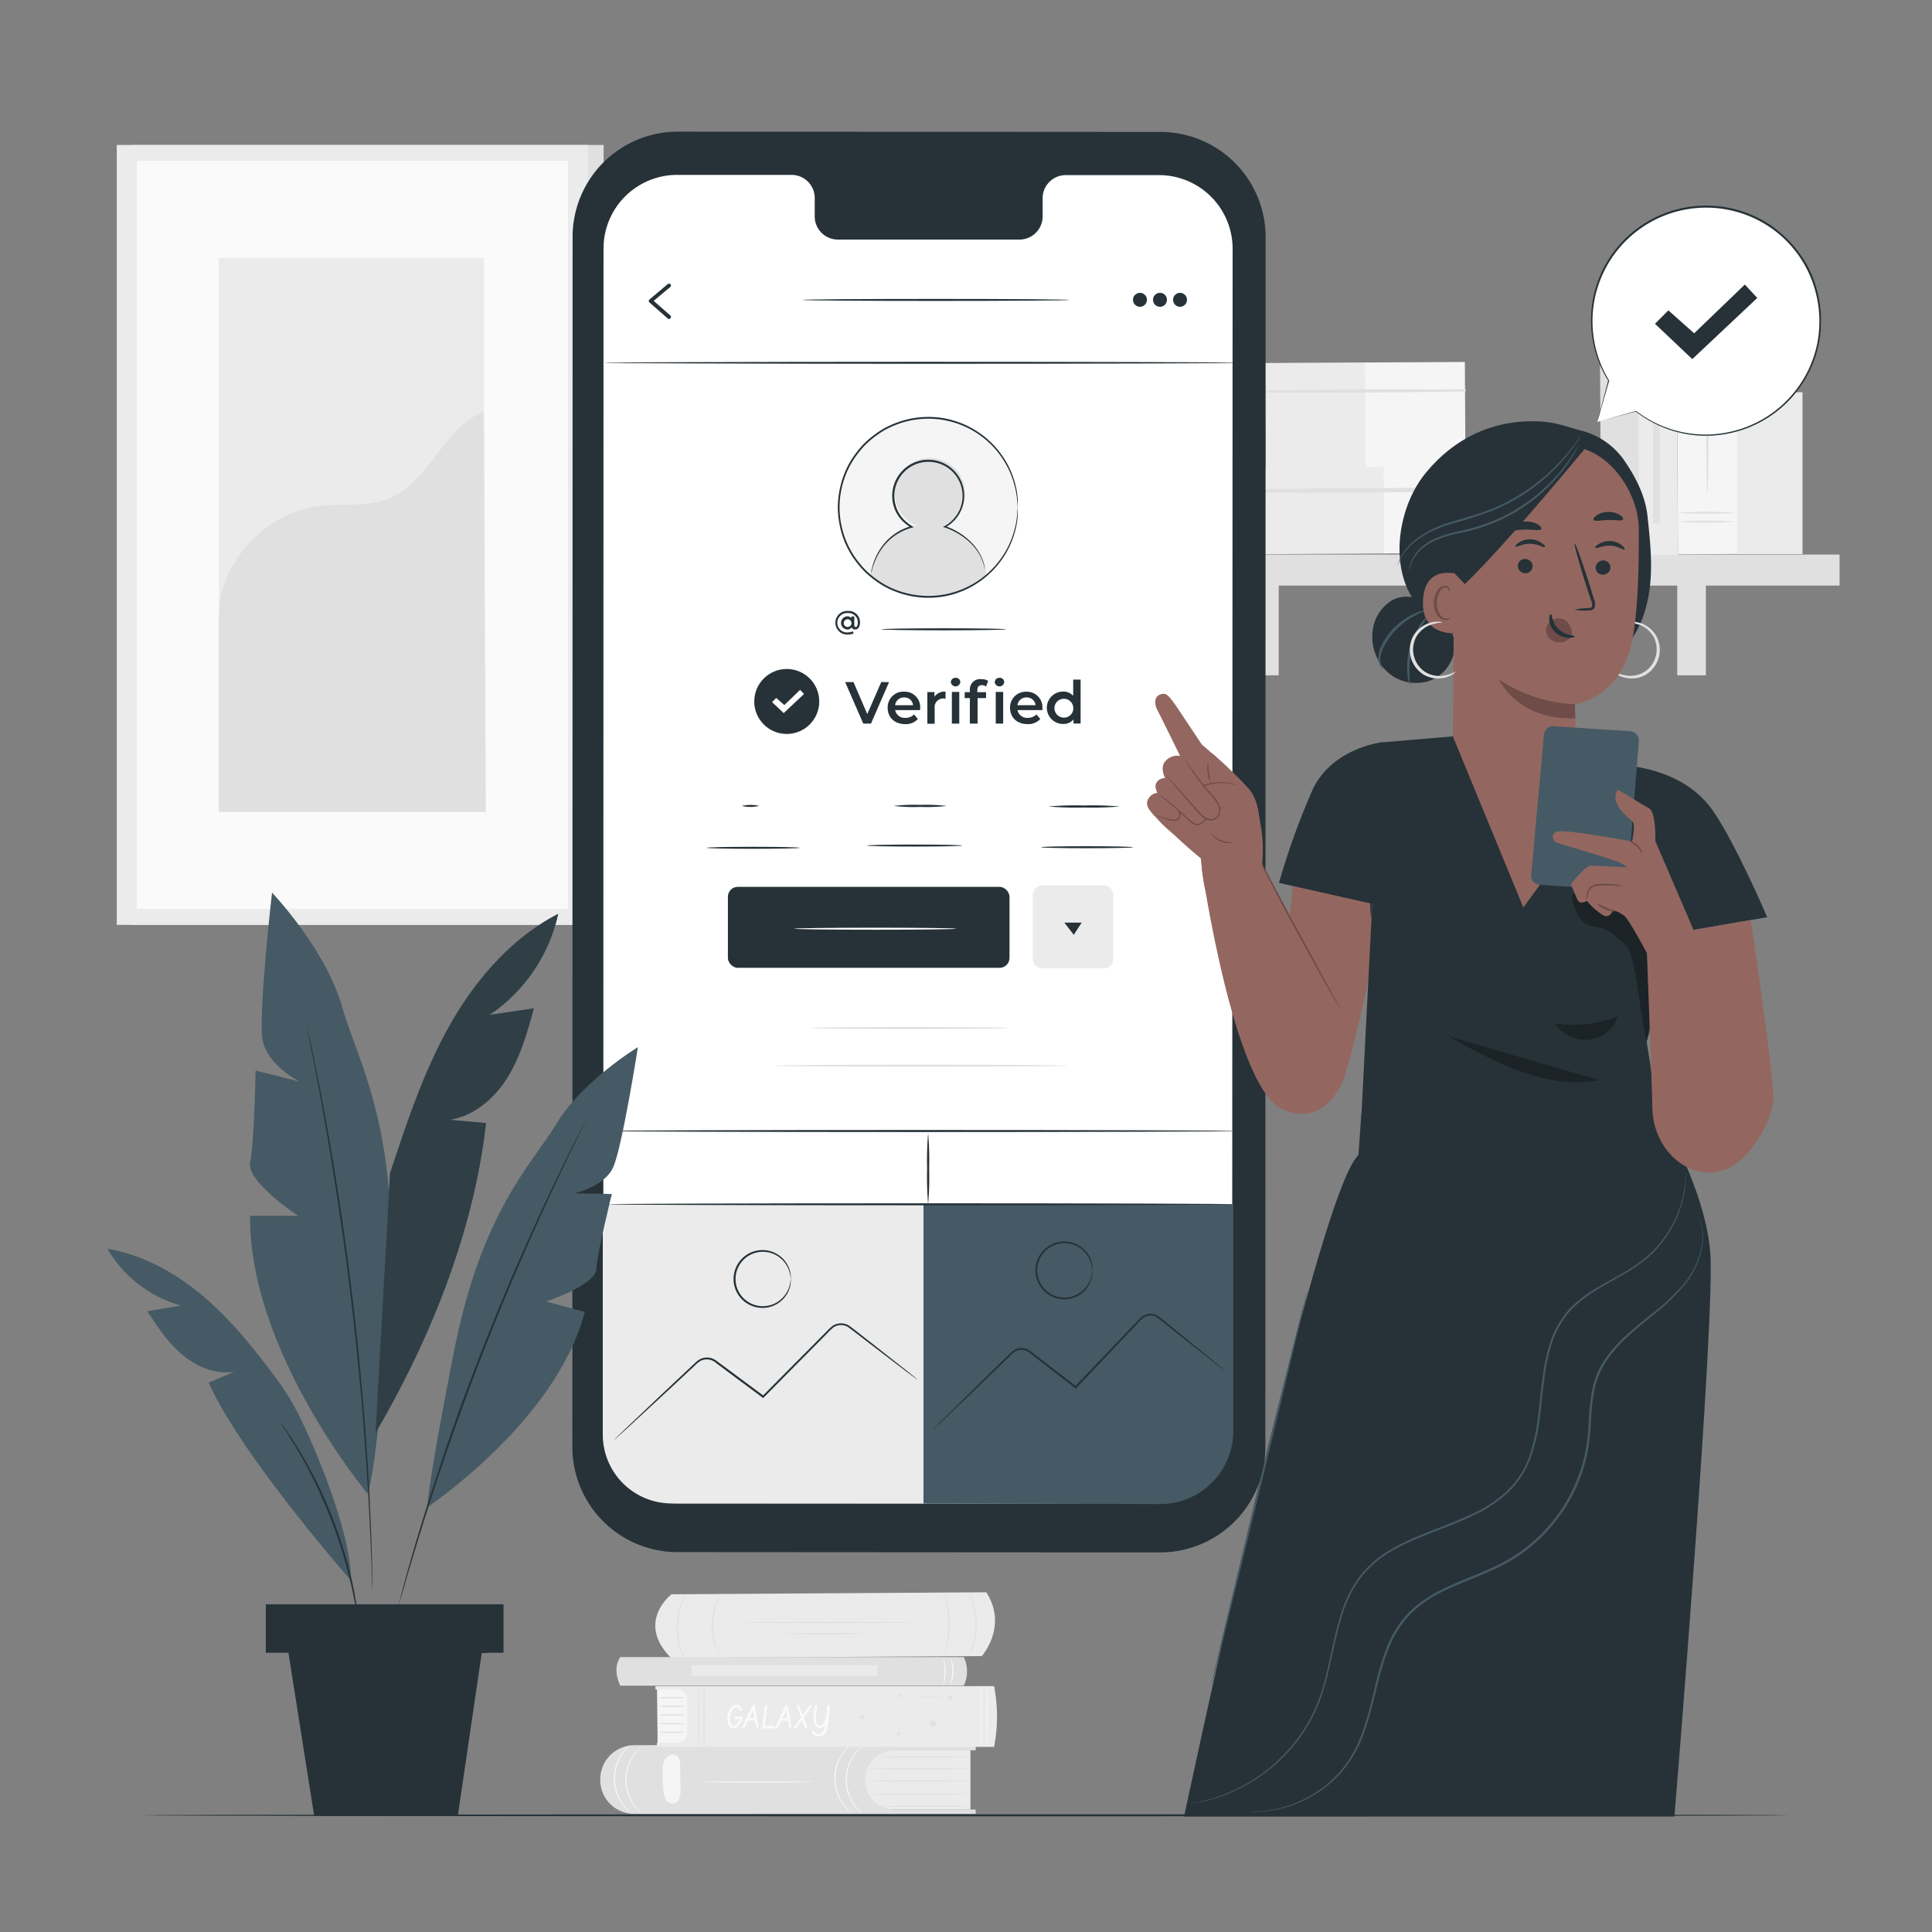 <svg xmlns="http://www.w3.org/2000/svg" viewBox="0 0 500 500"><rect x="0" y="0" width="500" height="500" fill="#808080" stroke="none"/><g id="freepik--background-complete--inject-2"><rect x="34.28" y="37.52" width="121.94" height="201.84" style="fill:#e0e0e0"></rect><rect x="30.22" y="37.52" width="121.94" height="201.84" style="fill:#ebebeb"></rect><rect x="35.42" y="41.61" width="111.55" height="193.65" style="fill:#fafafa"></rect><rect x="56.65" y="66.77" width="68.59" height="143.32" style="fill:#ebebeb"></rect><path d="M56.65,159.38c-.16-13.39,11.88-26.46,25.14-28.33,6.32-.89,13,.36,18.95-2.06,10.54-4.32,13.9-18.33,24.51-22.49l.48,103.6H56.65Z" style="fill:#e0e0e0"></path><rect x="414.22" y="93.73" width="10.01" height="49.8" transform="translate(-0.63 2.25) rotate(-0.31)" style="fill:#e0e0e0"></rect><rect x="327.46" y="93.9" width="25.92" height="27.49" transform="translate(-0.57 1.82) rotate(-0.31)" style="fill:#ebebeb"></rect><rect x="353.26" y="93.77" width="25.92" height="27.49" transform="translate(-0.57 1.96) rotate(-0.31)" style="fill:#f5f5f5"></rect><path d="M327.43,101.57c17.22.14,34.49,0,51.71-.24a.28.28,0,0,0,0-.55q-25.84-.15-51.71.31a.24.24,0,0,0,0,.48Z" style="fill:#e0e0e0"></path><rect x="311.29" y="120.99" width="47.09" height="22.4" transform="translate(-0.7 1.8) rotate(-0.31)" style="fill:#ebebeb"></rect><rect x="358.15" y="120.74" width="47.09" height="22.4" transform="translate(-0.7 2.05) rotate(-0.31)" style="fill:#f5f5f5"></rect><path d="M311.26,127.35c31.28.36,62.67,0,93.95-.46a.28.28,0,0,0,0-.55c-31.28-.17-62.67-.15-93.95.54a.24.24,0,0,0,0,.47Z" style="fill:#e0e0e0"></path><rect x="293.65" y="143.52" width="182.43" height="8.03" style="fill:#e0e0e0"></rect><rect x="323.52" y="147.38" width="7.41" height="27.39" style="fill:#e0e0e0"></rect><rect x="434.07" y="147.38" width="7.41" height="27.39" style="fill:#e0e0e0"></rect><rect x="424.04" y="75.16" width="10.01" height="68.49" transform="translate(-0.58 2.3) rotate(-0.31)" style="fill:#ebebeb"></rect><rect x="434.1" y="87.93" width="15.55" height="55.5" transform="translate(-0.61 2.37) rotate(-0.31)" style="fill:#f5f5f5"></rect><path d="M449.39,98.58a112.08,112.08,0,0,1-15.55,0,112.08,112.08,0,0,1,15.55,0Z" style="fill:#e0e0e0"></path><path d="M449.39,96.25a112.08,112.08,0,0,1-15.55,0,112.08,112.08,0,0,1,15.55,0Z" style="fill:#e0e0e0"></path><path d="M449.39,135a112.08,112.08,0,0,1-15.55,0,112.08,112.08,0,0,1,15.55,0Z" style="fill:#e0e0e0"></path><path d="M449.39,132.71a116.38,116.38,0,0,1-15.55,0,112.08,112.08,0,0,1,15.55,0Z" style="fill:#e0e0e0"></path><path d="M441.87,127.62c-.15,0-.27-5.6-.27-12.51s.12-12.5.27-12.5.27,5.59.27,12.5S442,127.62,441.87,127.62Z" style="fill:#e0e0e0"></path><rect x="449.56" y="101.51" width="16.93" height="41.89" style="fill:#ebebeb"></rect><path d="M431.59,86.83A2.88,2.88,0,1,1,428.71,84,2.87,2.87,0,0,1,431.59,86.83Z" style="fill:#e0e0e0"></path><rect x="427.82" y="94.74" width="1.78" height="40.74" style="fill:#e0e0e0"></rect><path d="M173.79,412.6s-9.17,7-.39,16.21a.81.81,0,0,0,.58.25l80.11-.47s6.84-7.67,1.16-16.51Z" style="fill:#ebebeb"></path><path d="M236.38,419.89c0,.09-10,.16-22.27.16s-22.28-.07-22.28-.16,10-.16,22.28-.16S236.38,419.8,236.38,419.89Z" style="fill:#e0e0e0"></path><path d="M223.92,422.79c0,.09-4.68.16-10.47.16s-10.47-.07-10.47-.16,4.69-.17,10.47-.17S223.92,422.7,223.92,422.79Z" style="fill:#e0e0e0"></path><path d="M244.57,428.33s.18-.92.43-2.4a34.09,34.09,0,0,0,.46-5.84,33.63,33.63,0,0,0-.57-5.84c-.28-1.48-.52-2.38-.47-2.4a3.17,3.17,0,0,1,.23.62,15.41,15.41,0,0,1,.46,1.73,28.66,28.66,0,0,1,.68,5.88,29,29,0,0,1-.57,5.89c-.15.74-.3,1.34-.42,1.74S244.6,428.34,244.57,428.33Z" style="fill:#e0e0e0"></path><path d="M250.55,412a2.42,2.42,0,0,1,.36.58,8,8,0,0,1,.36.72,9.85,9.85,0,0,1,.4,1,17.08,17.08,0,0,1,.77,2.65,20.51,20.51,0,0,1,.35,3.37,19.67,19.67,0,0,1-.3,3.38,16.93,16.93,0,0,1-.72,2.67c-.12.38-.27.7-.39,1a6.11,6.11,0,0,1-.35.72,2.73,2.73,0,0,1-.34.59c-.06,0,.39-.89.87-2.37a19.09,19.09,0,0,0,.9-6,19.89,19.89,0,0,0-.32-3.32,19.68,19.68,0,0,0-.68-2.64C251,412.86,250.5,412,250.55,412Z" style="fill:#e0e0e0"></path><path d="M186.43,428.44a2.72,2.72,0,0,1-.38-.54,6,6,0,0,1-.37-.66,10.13,10.13,0,0,1-.43-.92,14.08,14.08,0,0,1-.78-2.53,16.32,16.32,0,0,1-.31-3.23,16,16,0,0,1,.4-3.22,13.71,13.71,0,0,1,.85-2.5,8.59,8.59,0,0,1,.45-.91,4.61,4.61,0,0,1,.39-.66c.23-.35.37-.54.39-.52s-.46.8-1,2.18a15.26,15.26,0,0,0-.77,2.48,17.9,17.9,0,0,0-.37,3.16,18.3,18.3,0,0,0,.28,3.16,17.14,17.14,0,0,0,.7,2.5C186,427.62,186.48,428.41,186.43,428.44Z" style="fill:#e0e0e0"></path><path d="M177.78,430.39a2.45,2.45,0,0,1-.41-.6A5.62,5.62,0,0,1,177,429a10.07,10.07,0,0,1-.49-1,16.87,16.87,0,0,1-.91-2.83,17.44,17.44,0,0,1-.16-7.24,16.49,16.49,0,0,1,.79-2.87c.13-.4.3-.74.43-1.05a7.73,7.73,0,0,1,.39-.77,3.77,3.77,0,0,1,.38-.63c.06,0-.45.95-1,2.53a18.93,18.93,0,0,0-.71,2.84,21.1,21.1,0,0,0-.26,3.57,19.21,19.21,0,0,0,1.25,6.37C177.28,429.47,177.83,430.36,177.78,430.39Z" style="fill:#e0e0e0"></path><path d="M251.15,453v15.32H221.49V453Z" style="fill:#ebebeb"></path><path d="M155.35,460.79c0,.14,0,.27,0,.41a8.78,8.78,0,0,0,8.82,8.22h88.34v-1.11h-21a7.66,7.66,0,0,1-7.66-7.66h0a7.66,7.66,0,0,1,7.66-7.66h21v-1.63l-88.36.3A8.83,8.83,0,0,0,155.35,460.79Z" style="fill:#e0e0e0"></path><path d="M251.15,460.85c0,.09-6.1.17-13.62.17s-13.62-.08-13.62-.17,6.1-.16,13.62-.16S251.15,460.77,251.15,460.85Z" style="fill:#e0e0e0"></path><path d="M250.72,464.31c0,.09-5.77.16-12.89.16s-12.89-.07-12.89-.16,5.77-.16,12.89-.16S250.72,464.22,250.72,464.31Z" style="fill:#e0e0e0"></path><path d="M251.15,467.47c0,.09-5.19.16-11.59.16s-11.59-.07-11.59-.16,5.19-.16,11.59-.16S251.15,467.38,251.15,467.47Z" style="fill:#e0e0e0"></path><path d="M251.15,457.75c0,.09-6,.16-13.34.16s-13.34-.07-13.34-.16,6-.16,13.34-.16S251.15,457.66,251.15,457.75Z" style="fill:#e0e0e0"></path><path d="M250.72,454.65c0,.09-5.32.16-11.87.16s-11.88-.07-11.88-.16,5.32-.16,11.88-.16S250.72,454.56,250.72,454.65Z" style="fill:#e0e0e0"></path><path d="M166.06,451.91a17.93,17.93,0,0,0-1.88,2.23,11.35,11.35,0,0,0,.15,13.14,19.73,19.73,0,0,0,1.93,2.19,3.49,3.49,0,0,1-.63-.47,10.26,10.26,0,0,1-1.48-1.58A11.2,11.2,0,0,1,164,454a9.92,9.92,0,0,1,1.44-1.61A3,3,0,0,1,166.06,451.91Z" style="fill:#f5f5f5"></path><path d="M163.07,451.58a21.22,21.22,0,0,0-1.88,2.24,11.36,11.36,0,0,0,.16,13.13,18.55,18.55,0,0,0,1.93,2.19,3,3,0,0,1-.64-.47,10.28,10.28,0,0,1-1.48-1.58,11.18,11.18,0,0,1-.16-13.4,10.07,10.07,0,0,1,1.44-1.62A3.36,3.36,0,0,1,163.07,451.58Z" style="fill:#f5f5f5"></path><path d="M223.09,451.91a19.73,19.73,0,0,0-1.87,2.23,11.35,11.35,0,0,0,.15,13.14,19.73,19.73,0,0,0,1.93,2.19,3.31,3.31,0,0,1-.64-.47,10.29,10.29,0,0,1-1.47-1.58A11.2,11.2,0,0,1,221,454a9.47,9.47,0,0,1,1.44-1.61A3.55,3.55,0,0,1,223.09,451.91Z" style="fill:#f5f5f5"></path><path d="M220.11,451.58a18.62,18.62,0,0,0-1.88,2.24,11.33,11.33,0,0,0,.15,13.13,19.73,19.73,0,0,0,1.93,2.19,3.49,3.49,0,0,1-.63-.47,9.81,9.81,0,0,1-1.48-1.58,11.18,11.18,0,0,1-.16-13.4,10.07,10.07,0,0,1,1.44-1.62A3,3,0,0,1,220.11,451.58Z" style="fill:#f5f5f5"></path><path d="M176.11,463l-.09-6.24a4.3,4.3,0,0,0-.21-1.6,1.53,1.53,0,0,0-1.19-1c-.78-.35-2,.3-2.54,1.2a5.81,5.81,0,0,0-.61,3.06,40.43,40.43,0,0,0,.24,4.92,5.64,5.64,0,0,0,.58,2.26,1.88,1.88,0,0,0,3.56-.31A6.08,6.08,0,0,0,176.11,463Z" style="fill:#f5f5f5"></path><path d="M210.42,461.15c0,.09-6.39.17-14.26.17s-14.27-.08-14.27-.17,6.39-.16,14.27-.16S210.42,461.06,210.42,461.15Z" style="fill:#f5f5f5"></path><polygon points="170.19 451.3 170.03 436.77 177.94 436.77 178.21 451.3 170.19 451.3" style="fill:#f5f5f5"></polygon><path d="M177.47,439.35a20.51,20.51,0,0,1-3.68.17,20.35,20.35,0,0,1-3.67-.17,21,21,0,0,1,3.67-.16A21.13,21.13,0,0,1,177.47,439.35Z" style="fill:#e0e0e0"></path><path d="M177.47,441.6a21.13,21.13,0,0,1-3.68.16,21,21,0,0,1-3.67-.16,21,21,0,0,1,3.67-.16A21.13,21.13,0,0,1,177.47,441.6Z" style="fill:#e0e0e0"></path><path d="M177.47,443.84a21.13,21.13,0,0,1-3.68.16,21,21,0,0,1-3.67-.16,21,21,0,0,1,3.67-.16A21.13,21.13,0,0,1,177.47,443.84Z" style="fill:#e0e0e0"></path><path d="M177.47,446.08a21.13,21.13,0,0,1-3.68.16,21,21,0,0,1-3.67-.16,21,21,0,0,1,3.67-.16A21.13,21.13,0,0,1,177.47,446.08Z" style="fill:#e0e0e0"></path><path d="M177.47,448.32a20.51,20.51,0,0,1-3.68.17,20.35,20.35,0,0,1-3.67-.17,22.2,22.2,0,0,1,3.67-.16A22.38,22.38,0,0,1,177.47,448.32Z" style="fill:#e0e0e0"></path><path d="M169.61,436.38h87.66a41.25,41.25,0,0,1,0,15.71H170V451h5.34a2.51,2.51,0,0,0,2.51-2.52v-8.69a2.51,2.51,0,0,0-2.51-2.52h-5.71Z" style="fill:#ebebeb"></path><path d="M190.33,444.25h1.46a.29.29,0,0,1,.16,0,.29.29,0,0,1,.16.27.31.31,0,0,1,0,.1c0,.12-.06.24-.1.37a4.13,4.13,0,0,1-.92,1.65,1.73,1.73,0,0,1-1.24.65h-.18a1.44,1.44,0,0,1-1-.72,3.3,3.3,0,0,1-.43-1.76,5,5,0,0,1,.17-1.26,4.3,4.3,0,0,1,.87-1.69,1.75,1.75,0,0,1,1.32-.7,1.3,1.3,0,0,1,.55.12,1.83,1.83,0,0,1,.86,1.07.4.4,0,0,1,0,.15.28.28,0,0,1,0,.15.31.31,0,0,1-.27.16.16.16,0,0,1-.1,0,.29.29,0,0,1-.2-.19l0,0a1.45,1.45,0,0,0-.18-.35.84.84,0,0,0-.7-.41.78.78,0,0,0-.48.17,2.59,2.59,0,0,0-.8,1.15,4.31,4.31,0,0,0-.34,1.65,3,3,0,0,0,.25,1.3.84.84,0,0,0,.76.57,1,1,0,0,0,.71-.43,4,4,0,0,0,.75-1.35c-.67,0-1,0-1.05,0a.35.35,0,0,1-.35-.35l0-.11A.35.35,0,0,1,190.33,444.25Z" style="fill:#fafafa"></path><path d="M195.31,441.39s0,.07,0,.11q.09.31,1,5.43a.22.22,0,0,1,0,.08.32.32,0,0,1,0,.16.28.28,0,0,1-.26.16H196a.3.3,0,0,1-.24-.22l-.35-1.81h-1.8l-.87,1.82a.09.09,0,0,1,0,.06.34.34,0,0,1-.27.15.34.34,0,0,1-.17-.05.33.33,0,0,1-.14-.27.15.15,0,0,1,0-.09c.05-.13.14-.32.27-.59,1.26-2.76,2-4.38,2.26-4.88a.35.35,0,0,1,.3-.22A.36.36,0,0,1,195.31,441.39Zm-.39,1.22-1,2.05h1.38Z" style="fill:#fafafa"></path><path d="M200.2,447.33h-2.64a.34.34,0,0,1-.17-.05.47.47,0,0,1-.15-.33h0c0-.1.24-1.91.73-5.4a.49.49,0,0,1,0-.12.29.29,0,0,1,.29-.19.32.32,0,0,1,.14,0,.3.3,0,0,1,.17.28L198.4,443q-.45,3.47-.48,3.66h2.25a.47.47,0,0,1,.17,0,.31.31,0,0,1,.2.3.36.36,0,0,1,0,.1A.36.36,0,0,1,200.2,447.33Z" style="fill:#fafafa"></path><path d="M203.81,441.39s0,.07,0,.11c.06.21.41,2,1,5.43a.24.24,0,0,1,0,.08.33.33,0,0,1-.05.16.28.28,0,0,1-.26.16h-.05a.32.32,0,0,1-.24-.22L204,445.3h-1.8l-.87,1.82a.14.14,0,0,1,0,.06.38.38,0,0,1-.28.15.37.37,0,0,1-.17-.05.33.33,0,0,1-.14-.27.29.29,0,0,1,0-.09c.05-.13.14-.32.27-.59,1.26-2.76,2-4.38,2.26-4.88a.35.35,0,0,1,.3-.22A.36.36,0,0,1,203.81,441.39Zm-.39,1.22-1,2.05h1.38Z" style="fill:#fafafa"></path><path d="M208,444.51l.48,1.32c.27.76.41,1.15.41,1.19a.28.28,0,0,1,0,.16.32.32,0,0,1-.27.15c-.12,0-.2-.07-.26-.21s0-.1-.05-.14c-.14-.33-.38-1-.71-1.86l-1.49,2a.36.36,0,0,1-.28.17.42.42,0,0,1-.16,0,.29.29,0,0,1-.15-.27V447a.73.73,0,0,1,.16-.26c.5-.65,1-1.42,1.66-2.31-.06-.18-.12-.34-.18-.5-.56-1.51-.85-2.29-.85-2.34a.47.47,0,0,1,0-.16.3.3,0,0,1,.26-.16.33.33,0,0,1,.29.18l.89,2.38,1.76-2.4a.33.33,0,0,1,.28-.15.32.32,0,0,1,.14,0,.29.29,0,0,1,.16.28.28.28,0,0,1,0,.15Z" style="fill:#fafafa"></path><path d="M214.56,441.25a.33.33,0,0,1,.14,0,.29.29,0,0,1,.17.27c-.43,3.42-.67,5.26-.71,5.54a3.35,3.35,0,0,1-.57,1.44,2.05,2.05,0,0,1-2.6.64,1.9,1.9,0,0,1-.93-.82.42.42,0,0,1,0-.15.3.3,0,0,1,0-.16.29.29,0,0,1,.27-.16.33.33,0,0,1,.24.13,1.69,1.69,0,0,0,1.35.77,1.33,1.33,0,0,0,1-.53,2.91,2.91,0,0,0,.58-1.66,1.38,1.38,0,0,1-.39.41,1.54,1.54,0,0,1-.94.31h-.18a1.42,1.42,0,0,1-1-.72,3.22,3.22,0,0,1-.44-1.76c0-.32,0-.65,0-1q.07-.81.36-2.28a.16.16,0,0,1,0-.09.29.29,0,0,1,.28-.22.3.3,0,0,1,.15.05.27.27,0,0,1,.16.25,11.16,11.16,0,0,1-.15,1.2,15.69,15.69,0,0,0-.2,1.85,3.66,3.66,0,0,0,.23,1.43c.18.43.44.64.78.64h.11a1.41,1.41,0,0,0,.79-.63,3.87,3.87,0,0,0,.65-1.46l.4-3a.5.5,0,0,1,0-.13A.29.29,0,0,1,214.56,441.25Z" style="fill:#fafafa"></path><path d="M254,452.29c-.09,0-.17-3.6-.17-8.05s.08-8.06.17-8.06.16,3.61.16,8.06S254.07,452.29,254,452.29Z" style="fill:#f5f5f5"></path><path d="M182.24,452.29c-.09,0-.16-3.6-.16-8.05s.07-8.06.16-8.06.16,3.61.16,8.06S182.33,452.29,182.24,452.29Z" style="fill:#e0e0e0"></path><path d="M255.51,452.29c-.08,0-.16-3.6-.16-8.05s.08-8.06.16-8.06.17,3.61.17,8.06S255.6,452.29,255.51,452.29Z" style="fill:#f5f5f5"></path><path d="M180.81,452.29c-.09,0-.17-3.6-.17-8.05s.08-8.06.17-8.06.16,3.61.16,8.06S180.89,452.29,180.81,452.29Z" style="fill:#e0e0e0"></path><path d="M232.72,438.83v0l9.26,7.47.08.07-.1,0-1.23.33-7.82,2.05h0l-7.09-3-2-.86-.53-.23-.13-.06-.05,0h.05l.14.06.53.21,2,.84,7.1,3h0l7.82-2.06,1.24-.33,0,.09-9.25-7.49v0h0" style="fill:#e0e0e0"></path><polygon points="241.13 445.12 241.64 445.59 242.32 445.45 242.02 446.07 242.37 446.67 241.68 446.59 241.22 447.1 241.09 446.42 240.46 446.14 241.06 445.81 241.13 445.12" style="fill:#e0e0e0"></polygon><polygon points="232.25 448.06 232.59 448.35 233.03 448.23 232.86 448.65 233.11 449.02 232.66 448.99 232.38 449.34 232.27 448.91 231.85 448.75 232.23 448.51 232.25 448.06" style="fill:#e0e0e0"></polygon><polygon points="222.43 444.04 222.98 444.07 223.32 443.64 223.46 444.17 223.98 444.36 223.51 444.65 223.49 445.21 223.06 444.86 222.54 445.01 222.74 444.49 222.43 444.04" style="fill:#e0e0e0"></polygon><polygon points="245.29 438.95 245.84 438.99 246.18 438.55 246.32 439.09 246.83 439.28 246.37 439.57 246.35 440.12 245.92 439.77 245.39 439.92 245.6 439.41 245.29 438.95" style="fill:#e0e0e0"></polygon><polygon points="232.27 438.59 232.62 438.61 232.84 438.34 232.93 438.68 233.26 438.8 232.96 438.99 232.95 439.34 232.68 439.11 232.34 439.21 232.47 438.88 232.27 438.59" style="fill:#e0e0e0"></polygon><path d="M246.06,439.34s-3-.07-6.69-.22-6.69-.32-6.69-.36,3,.07,6.69.23S246.06,439.3,246.06,439.34Z" style="fill:#e0e0e0"></path><path d="M249.43,436.25H160.52c-1.16-2.64-1.45-5.15,0-7.4h88.91A8.59,8.59,0,0,1,249.43,436.25Z" style="fill:#e0e0e0"></path><rect x="178.93" y="430.96" width="48.17" height="2.69" style="fill:#ebebeb"></rect><path d="M163.93,436.29a2.75,2.75,0,0,1-.7-.9,6.53,6.53,0,0,1-.47-5.35,2.45,2.45,0,0,1,.54-1,10.64,10.64,0,0,1-.32,1.08,7.62,7.62,0,0,0-.24,2.63,8,8,0,0,0,.69,2.55A6.19,6.19,0,0,1,163.93,436.29Z" style="fill:#e0e0e0"></path><path d="M165.86,436.29a2.47,2.47,0,0,1-.7-.9,6.42,6.42,0,0,1-.82-2.62,6.63,6.63,0,0,1,.34-2.73,2.76,2.76,0,0,1,.54-1,8.17,8.17,0,0,1-.32,1.08,7.64,7.64,0,0,0-.23,2.63,7.5,7.5,0,0,0,.69,2.55A9.33,9.33,0,0,1,165.86,436.29Z" style="fill:#e0e0e0"></path><path d="M245.83,436.11a15.16,15.16,0,0,0,.63-3.61,15.51,15.51,0,0,0-.59-3.63,6.49,6.49,0,0,1,.91,3.63A6.37,6.37,0,0,1,245.83,436.11Z" style="fill:#f5f5f5"></path><path d="M244.18,436.1c-.1,0,.27-1.59.26-3.55s-.37-3.52-.27-3.54a10.86,10.86,0,0,1,0,7.09Z" style="fill:#f5f5f5"></path></g><g id="freepik--Device--inject-2"><path d="M300.25,401.76l-124.93-.08a27.2,27.2,0,0,1-27.19-27.21l.06-313.19a27.22,27.22,0,0,1,27.23-27.21l124.92.08a27.22,27.22,0,0,1,27.2,27.21l-.07,313.19A27.21,27.21,0,0,1,300.25,401.76Z" style="fill:#263238"></path><path d="M299.93,45.32l-24.22,0a6,6,0,0,0-5.88,6.15v4.39A6,6,0,0,1,263.94,62l-47.21,0a6,6,0,0,1-5.88-6.15v-4.4A6,6,0,0,0,205,45.26h-8.52l-21.19,0A19.06,19.06,0,0,0,156.19,64.3L156.13,370a19,19,0,0,0,19,19.06l124.68.07a19.06,19.06,0,0,0,19.07-19.05L319,64.38A19.06,19.06,0,0,0,299.93,45.32Z" style="fill:#fff"></path><path d="M320.37,93.89c0,.14-36.81.26-82.2.26S156,94,156,93.89s36.8-.26,82.22-.26S320.37,93.74,320.37,93.89Z" style="fill:#263238"></path><path d="M173.15,82.56a.5.5,0,0,1-.33-.12l-4.75-4.17a.46.46,0,0,1-.17-.38.48.48,0,0,1,.18-.38l4.75-4a.5.5,0,0,1,.7.07.49.49,0,0,1-.07.7l-4.29,3.58,4.3,3.78a.49.49,0,0,1,.05.7A.48.48,0,0,1,173.15,82.56Z" style="fill:#263238"></path><path d="M276.8,77.62c0,.15-15.47.26-34.56.26s-34.56-.11-34.56-.26,15.47-.26,34.56-.26S276.8,77.48,276.8,77.62Z" style="fill:#263238"></path><path d="M296.82,77.59a1.8,1.8,0,1,1-1.8-1.8A1.8,1.8,0,0,1,296.82,77.59Z" style="fill:#263238"></path><path d="M302,77.59a1.8,1.8,0,1,1-1.79-1.8A1.79,1.79,0,0,1,302,77.59Z" style="fill:#263238"></path><path d="M307.19,77.59a1.8,1.8,0,1,1-1.8-1.8A1.8,1.8,0,0,1,307.19,77.59Z" style="fill:#263238"></path><path d="M222.57,161.05c0,1.16-.48,1.86-1.28,1.86a.8.8,0,0,1-.85-.59,1.37,1.37,0,0,1-1.21.59,1.71,1.71,0,0,1,0-3.41,1.38,1.38,0,0,1,1.12.48v-.44h.74v2.28c0,.34.16.46.35.46.36,0,.56-.43.56-1.22a2.36,2.36,0,0,0-2.57-2.39,2.51,2.51,0,1,0,0,5,2.91,2.91,0,0,0,1.3-.3l.18.54a3.41,3.41,0,0,1-1.48.31,3.06,3.06,0,1,1,0-6.11A2.92,2.92,0,0,1,222.57,161.05Zm-2.21.15a1,1,0,1,0-1,1.06A1,1,0,0,0,220.36,161.2Z" style="fill:#263238"></path><path d="M260.36,162.87c0,.14-7.24.26-16.16.26s-16.15-.12-16.15-.26,7.23-.27,16.15-.27S260.36,162.72,260.36,162.87Z" style="fill:#263238"></path><path d="M196.47,208.57a9.78,9.78,0,0,1-4.48,0,9.78,9.78,0,0,1,4.48,0Z" style="fill:#263238"></path><path d="M207,219.41c0,.14-5.4.26-12.07.26s-12.06-.12-12.06-.26,5.4-.26,12.06-.26S207,219.27,207,219.41Z" style="fill:#263238"></path><path d="M245,208.57a44.48,44.48,0,0,1-6.86.26,44.48,44.48,0,0,1-6.86-.26,46,46,0,0,1,6.86-.26A46,46,0,0,1,245,208.57Z" style="fill:#263238"></path><path d="M249.06,218.83c0,.14-5.53.26-12.35.26s-12.36-.12-12.36-.26,5.53-.26,12.36-.26S249.06,218.69,249.06,218.83Z" style="fill:#263238"></path><path d="M289.8,208.72a83.52,83.52,0,0,1-9.25.26,83.52,83.52,0,0,1-9.25-.26,80.68,80.68,0,0,1,9.25-.26A80.68,80.68,0,0,1,289.8,208.72Z" style="fill:#263238"></path><path d="M293.26,219.26c0,.15-5.33.26-11.91.26s-11.92-.11-11.92-.26,5.33-.26,11.92-.26S293.26,219.12,293.26,219.26Z" style="fill:#263238"></path><rect x="188.38" y="229.52" width="72.88" height="20.95" rx="2.55" style="fill:#263238"></rect><path d="M247.48,240.35c0,.14-9.38.26-20.95.26s-21-.12-21-.26,9.38-.26,21-.26S247.48,240.2,247.48,240.35Z" style="fill:#fff"></path><rect x="267.29" y="229.13" width="20.82" height="21.47" rx="2.37" style="fill:#ebebeb"></rect><polygon points="275.45 238.77 279.94 238.77 277.89 241.92 275.45 238.77" style="fill:#263238"></polygon><path d="M261.26,266.05c0,.15-11.59.26-25.88.26s-25.88-.11-25.88-.26,11.59-.26,25.88-.26S261.26,265.91,261.26,266.05Z" style="fill:#e0e0e0"></path><path d="M276.32,275.8c0,.14-17,.26-38,.26s-38-.12-38-.26,17-.26,38-.26S276.32,275.66,276.32,275.8Z" style="fill:#e0e0e0"></path><path d="M320,292.7c0,.15-36.45.27-81.42.27s-81.42-.12-81.42-.27,36.45-.26,81.42-.26S320,292.56,320,292.7Z" style="fill:#263238"></path><path d="M240.2,311.67a83,83,0,0,1-.26-9.22,82.77,82.77,0,0,1,.26-9.21,80,80,0,0,1,.26,9.21A80.21,80.21,0,0,1,240.2,311.67Z" style="fill:#263238"></path><path d="M230.09,176.52l-4.68,10.74h-2l-4.69-10.74h2.16l3.57,8.28,3.61-8.28Z" style="fill:#263238"></path><path d="M238.1,183.78h-6.43a2.49,2.49,0,0,0,2.66,2,2.92,2.92,0,0,0,2.22-.89l1,1.18a4.17,4.17,0,0,1-3.3,1.33c-2.74,0-4.52-1.76-4.52-4.2A4.06,4.06,0,0,1,234,179a4,4,0,0,1,4.14,4.23C238.13,183.36,238.11,183.59,238.1,183.78Zm-6.44-1.28h4.64a2.22,2.22,0,0,0-2.31-2A2.26,2.26,0,0,0,231.66,182.5Z" style="fill:#263238"></path><path d="M244.71,179v1.82a2.47,2.47,0,0,0-.44-.05,2.23,2.23,0,0,0-2.38,2.53v4H240v-8.19h1.83v1.19A3.23,3.23,0,0,1,244.71,179Z" style="fill:#263238"></path><path d="M246.08,176.57a1.16,1.16,0,0,1,1.23-1.15,1.13,1.13,0,0,1,1.22,1.1,1.23,1.23,0,0,1-2.45,0Zm.26,2.5h1.92v8.19h-1.92Z" style="fill:#263238"></path><path d="M254,175.77a3.07,3.07,0,0,1,1.74.45l-.54,1.44a1.88,1.88,0,0,0-1.06-.34c-.8,0-1.21.44-1.21,1.32v.49h2.26v1.53H253v6.6H251v-6.6h-1.34v-1.53H251v-.52A2.65,2.65,0,0,1,254,175.77Zm3.44.8a1.16,1.16,0,0,1,1.23-1.15,1.13,1.13,0,0,1,1.22,1.1,1.23,1.23,0,0,1-2.45,0Zm.26,2.5h1.92v8.19h-1.92Z" style="fill:#263238"></path><path d="M269.76,183.78h-6.42a2.48,2.48,0,0,0,2.65,2,3,3,0,0,0,2.23-.89l1,1.18a4.15,4.15,0,0,1-3.3,1.33c-2.74,0-4.52-1.76-4.52-4.2a4.07,4.07,0,0,1,4.23-4.18,4,4,0,0,1,4.14,4.23C269.79,183.36,269.78,183.59,269.76,183.78Zm-6.44-1.28H268a2.23,2.23,0,0,0-2.32-2A2.27,2.27,0,0,0,263.32,182.5Z" style="fill:#263238"></path><path d="M279.66,175.88v11.38h-1.84V186.2a3.39,3.39,0,0,1-2.71,1.16,4.19,4.19,0,0,1,0-8.38,3.34,3.34,0,0,1,2.63,1.1v-4.2Zm-1.89,7.28a2.44,2.44,0,1,0-2.44,2.56A2.4,2.4,0,0,0,277.77,183.16Z" style="fill:#263238"></path><circle cx="203.61" cy="181.54" r="8.41" style="fill:#263238"></circle><polygon points="199.81 181.7 200.89 180.62 202.98 182.47 207.07 178.53 208.07 179.61 202.82 184.55 199.81 181.7" style="fill:#fff"></polygon><path d="M239.76,389.09l-66,0A17.82,17.82,0,0,1,156,371.24V311.67h83.81Z" style="fill:#ebebeb"></path><path d="M300.63,389.25,239,389.09V311.67h80.18v59.07A18.91,18.91,0,0,1,300.63,389.25Z" style="fill:#455a64"></path><path d="M320,311.67c0,.14-36.45.26-81.41.26s-81.42-.12-81.42-.26,36.44-.26,81.42-.26S320,311.53,320,311.67Z" style="fill:#263238"></path><path d="M237.37,357s-.09,0-.23-.14l-.63-.46-2.38-1.78-8.7-6.64c-1.83-1.39-3.85-3-6-4.57a3.53,3.53,0,0,0-3.75.13,15.38,15.38,0,0,0-1.56,1.49l-1.59,1.61-14,14.14-.86.87-.16.16-.18-.13-8.08-6-3.84-2.87a3.63,3.63,0,0,0-4-.67,7.09,7.09,0,0,0-1.66,1.33l-1.58,1.47-3,2.8-5.4,5-7.83,7.22-2.15,1.94-.56.5q-.19.17-.21.15a1,1,0,0,1,.17-.19l.53-.53,2.08-2,7.72-7.34,5.36-5.06,3-2.81,1.57-1.48.8-.75a4.15,4.15,0,0,1,1-.67,3.93,3.93,0,0,1,2.35-.34,3.76,3.76,0,0,1,1.16.38,6,6,0,0,1,1,.67l3.85,2.85,8.09,6-.34,0,.86-.88,14-14.11,1.6-1.6a15,15,0,0,1,1.63-1.54,4,4,0,0,1,4.23-.12c2.22,1.65,4.16,3.23,6,4.65l8.6,6.77,2.33,1.86.59.5A1,1,0,0,1,237.37,357Z" style="fill:#263238"></path><path d="M204.66,331c-.06,0,0-.64-.33-1.75a7.25,7.25,0,0,0-2.66-3.88,7,7,0,0,0-3-1.29,7.14,7.14,0,0,0-3.69.32,7,7,0,0,0-3.26,2.46,7,7,0,0,0,0,8.29,7.1,7.1,0,0,0,6.95,2.78,6.93,6.93,0,0,0,3-1.3,7.25,7.25,0,0,0,2.66-3.88c.3-1.1.27-1.75.33-1.75a2.42,2.42,0,0,1,0,.47,5.85,5.85,0,0,1-.15,1.33,7.23,7.23,0,0,1-2.63,4.12,7.35,7.35,0,0,1-3.13,1.43,7.48,7.48,0,0,1-7.44-2.9,7.46,7.46,0,0,1,0-8.89,7.46,7.46,0,0,1,3.5-2.61,7.56,7.56,0,0,1,3.94-.3,7.47,7.47,0,0,1,3.13,1.43,7.26,7.26,0,0,1,2.63,4.12,5.92,5.92,0,0,1,.15,1.34A2.35,2.35,0,0,1,204.66,331Z" style="fill:#263238"></path><path d="M316.7,354.52s-.08,0-.22-.14l-.6-.45-2.3-1.79-8.39-6.65c-1.76-1.39-3.7-3-5.77-4.57a3.24,3.24,0,0,0-3.62.19,17.45,17.45,0,0,0-1.49,1.49l-1.52,1.61L279.4,358.3l-.84.87-.16.17-.19-.14-7.79-6-3.7-2.87a3.34,3.34,0,0,0-3.88-.62,7.92,7.92,0,0,0-1.59,1.34l-1.51,1.47-2.89,2.79-5.19,5-7.51,7.2-2.06,1.94-.55.49c-.12.11-.19.17-.2.16a1,1,0,0,1,.17-.19c.13-.15.3-.32.5-.53l2-2,7.4-7.32,5.14-5.05c.93-.9,1.88-1.84,2.87-2.81l1.5-1.47.77-.75a4.14,4.14,0,0,1,.92-.68,3.72,3.72,0,0,1,2.3-.39,3.55,3.55,0,0,1,1.14.37,6.49,6.49,0,0,1,1,.67l3.7,2.86,7.8,6-.35,0,.84-.88,13.42-14.06,1.53-1.6a17.48,17.48,0,0,1,1.56-1.54,3.71,3.71,0,0,1,4.12-.19c2.15,1.65,4,3.23,5.78,4.65l8.28,6.78,2.23,1.87.57.49Z" style="fill:#263238"></path><path d="M282.7,328.77c-.05,0,0-.64-.32-1.74a7.18,7.18,0,0,0-2.66-3.88,7.07,7.07,0,0,0-9.93,1.48,7,7,0,0,0,0,8.29,6.94,6.94,0,0,0,3.26,2.45,7,7,0,0,0,6.67-1,7.21,7.21,0,0,0,2.66-3.88,17,17,0,0,0,.32-1.75,1.43,1.43,0,0,1,0,.47,5.85,5.85,0,0,1-.15,1.33A7.25,7.25,0,0,1,280,334.7a7.46,7.46,0,0,1-3.13,1.42,7.36,7.36,0,0,1-3.94-.3,7.44,7.44,0,0,1-3.5-2.6,7.46,7.46,0,0,1,0-8.89,7.48,7.48,0,0,1,7.44-2.9,7.46,7.46,0,0,1,3.13,1.42,7.25,7.25,0,0,1,2.63,4.13,5.85,5.85,0,0,1,.15,1.33A1.33,1.33,0,0,1,282.7,328.77Z" style="fill:#263238"></path><circle cx="240.23" cy="131.33" r="23.16" style="fill:#f5f5f5"></circle><path d="M255.2,148.9a14.73,14.73,0,0,0-15-13.15c-8.22,0-13.85,6.22-15,13.2,0,0,5.08,5.62,15,5.54S255.2,148.9,255.2,148.9Z" style="fill:#e0e0e0"></path><circle cx="240.23" cy="128.26" r="9.08" transform="matrix(0.16, -0.99, 0.99, 0.16, 75.25, 344.92)" style="fill:#e0e0e0"></circle><path d="M255.09,148.11a17.49,17.49,0,0,0-1.41-4.28,14.36,14.36,0,0,0-3.28-4,18,18,0,0,0-5.91-3.32l-.48-.15.44-.23a9,9,0,0,0,3.61-3.61,8.83,8.83,0,1,0-15.56,0,9.08,9.08,0,0,0,1.58,2.12,11.48,11.48,0,0,0,2,1.54l.4.25-.46.13a13.82,13.82,0,0,0-5.92,3.27,15,15,0,0,0-3.1,4.18,17.83,17.83,0,0,0-1.22,3.13c-.11.37-.18.66-.23.85a1.09,1.09,0,0,1-.08.29.85.85,0,0,1,0-.3c0-.2.08-.5.17-.87a16,16,0,0,1,1.13-3.2,14.87,14.87,0,0,1,3.08-4.33,14.09,14.09,0,0,1,6-3.43l-.06.38a12.08,12.08,0,0,1-2.1-1.57,9.54,9.54,0,0,1-1.68-2.22,9.34,9.34,0,0,1,2-11.37,9.3,9.3,0,0,1,12.45,0,9.3,9.3,0,0,1-1.89,15.15l0-.39a17.9,17.9,0,0,1,6,3.47,14.14,14.14,0,0,1,3.27,4.17,12,12,0,0,1,.71,1.82,8.53,8.53,0,0,1,.35,1.39c.05.35.09.64.12.88S255.11,148.11,255.09,148.11Z" style="fill:#263238"></path><path d="M263.39,131.33a1.65,1.65,0,0,1-.05-.38c0-.27,0-.63-.08-1.09l-.05-.81c0-.3-.1-.62-.16-1a16.41,16.41,0,0,0-.49-2.39,22.05,22.05,0,0,0-2.57-6.12,23,23,0,0,0-27.6-9.79,23.87,23.87,0,0,0-3,1.32,23.51,23.51,0,0,0-2.81,1.81,25.76,25.76,0,0,0-2.6,2.21,26.33,26.33,0,0,0-2.25,2.66,22.25,22.25,0,0,0-3.27,6.31,22.77,22.77,0,0,0,0,14.47,22.31,22.31,0,0,0,3.27,6.32,27.48,27.48,0,0,0,2.25,2.66,25.76,25.76,0,0,0,2.6,2.21,24.82,24.82,0,0,0,2.81,1.81,23.35,23.35,0,0,0,15,2.33A23.15,23.15,0,0,0,260,143.09a22,22,0,0,0,2.57-6.13,16.3,16.3,0,0,0,.49-2.38c.06-.35.12-.67.16-1l.05-.81c0-.46.06-.82.08-1.1a1.61,1.61,0,0,1,.05-.37,1.83,1.83,0,0,1,0,.38c0,.27,0,.64,0,1.1,0,.25,0,.52,0,.81s-.09.63-.13,1a16.32,16.32,0,0,1-.45,2.41,22.21,22.21,0,0,1-2.52,6.23,23.39,23.39,0,0,1-15.71,11.07,23.46,23.46,0,0,1-12.3-1,24.92,24.92,0,0,1-3.06-1.34,24.56,24.56,0,0,1-2.88-1.84,25.65,25.65,0,0,1-2.66-2.26,26.1,26.1,0,0,1-2.3-2.71,22.69,22.69,0,0,1-3.36-6.46,25.36,25.36,0,0,1-1.21-7.39,25,25,0,0,1,1.22-7.4,22.48,22.48,0,0,1,3.35-6.45,26.22,26.22,0,0,1,2.3-2.72,28,28,0,0,1,2.66-2.25,24.56,24.56,0,0,1,2.88-1.84,24.92,24.92,0,0,1,3.06-1.34,23.43,23.43,0,0,1,12.29-1,23.38,23.38,0,0,1,15.72,11.07,22.16,22.16,0,0,1,2.52,6.22,16.43,16.43,0,0,1,.45,2.42c0,.35.1.68.13,1s0,.57,0,.82c0,.46,0,.83,0,1.1A1.83,1.83,0,0,1,263.39,131.33Z" style="fill:#263238"></path></g><g id="freepik--Plant--inject-2"><path d="M144.44,236.53c-12.16,6.3-21.49,17.15-28.19,29.09s-11,25.05-15.31,38.06l-3.75,67.1c14.15-24.07,25.51-52.37,28.58-80.13l-9.42-.84c6.32-1,11.62-5.54,15-11s5.11-11.69,6.8-17.84l-11.49,1.7A42.55,42.55,0,0,0,144.44,236.53Z" style="fill:#455a64"></path><path d="M144.44,236.53c-12.16,6.3-21.49,17.15-28.19,29.09s-11,25.05-15.31,38.06l-3.75,67.1c14.15-24.07,25.51-52.37,28.58-80.13l-9.42-.84c6.32-1,11.62-5.54,15-11s5.11-11.69,6.8-17.84l-11.49,1.7A42.55,42.55,0,0,0,144.44,236.53Z" style="fill:#455a64"></path><path d="M95.09,386.51s-30.71-36.77-30.36-71.87H77.14s-13.48-8.86-12.41-13.82,1.42-23.76,1.42-23.76L77.5,279.9s-8.51-4.25-9.58-11S70.4,231,70.4,231s13.83,14.53,18.09,29.42,15.42,32.26,12.14,77.64S95.09,386.51,95.09,386.51Z" style="fill:#455a64"></path><path d="M110.67,390s33.28-22.17,40.67-50.47l-10-2.71s12.78-4.18,13-8.4,4-19.41,4-19.41l-9.74-.2s7.77-1.56,10.1-6.74S165.09,271,165.09,271s-14.3,8.67-21,19.71-19.46,22.56-26.75,59.76S110.67,390,110.67,390Z" style="fill:#455a64"></path><path d="M78.8,263s0,.13.1.38.16.66.27,1.13c.23,1,.55,2.5,1,4.37s.92,4.22,1.45,6.92,1.18,5.78,1.8,9.19c1.32,6.82,2.7,15,4.13,24s2.77,19.07,4,29.59,2.14,20.58,2.86,29.73,1.19,17.41,1.46,24.34c.18,3.47.26,6.61.35,9.37s.14,5.13.16,7.07,0,3.42.05,4.47v1.16c0,.26,0,.4,0,.4a1.6,1.6,0,0,1,0-.4l0-1.16c0-1.05-.09-2.55-.15-4.47s-.13-4.31-.25-7.06-.23-5.89-.42-9.36c-.33-6.93-.88-15.17-1.58-24.32s-1.7-19.19-2.9-29.71-2.6-20.51-4-29.58-2.75-17.22-4-24c-.6-3.42-1.21-6.49-1.72-9.2s-1-5-1.37-6.94-.67-3.35-.87-4.38c-.09-.49-.17-.86-.22-1.15A2.22,2.22,0,0,1,78.8,263Z" style="fill:#263238"></path><path d="M90.83,409S62.72,377.13,54,357.85L60.59,355c-4.78.79-9.67-1.26-13.38-4.38s-6.42-7.22-9.09-11.26l8.68-1.47a32.25,32.25,0,0,1-19-14.69c10.24,1.69,19.51,7.31,27.14,14.35,6.19,5.69,11.42,12.3,16.45,19.06a64.26,64.26,0,0,1,6.39,10.5C82.54,376.9,90.85,397.31,90.83,409Z" style="fill:#455a64"></path><path d="M151.78,289.57a1.29,1.29,0,0,1-.13.32l-.43.93c-.41.84-1,2-1.72,3.53s-1.67,3.41-2.71,5.6-2.25,4.67-3.52,7.44c-2.6,5.53-5.58,12.15-8.79,19.55s-6.56,15.62-9.93,24.3-6.36,17-9,24.65-4.86,14.55-6.66,20.38c-.92,2.91-1.69,5.56-2.4,7.88s-1.29,4.32-1.76,6-.84,2.88-1.11,3.77l-.3,1a1.68,1.68,0,0,1-.12.33,2.09,2.09,0,0,1,.07-.35c.06-.25.15-.57.25-1l1-3.8c.44-1.64,1-3.66,1.67-6s1.43-5,2.33-7.9c1.75-5.85,4-12.77,6.55-20.42s5.62-16,9-24.69,6.77-16.89,10-24.3,6.26-14,8.89-19.51c1.3-2.77,2.53-5.24,3.6-7.42s2-4,2.79-5.56l1.8-3.49.48-.9A1.84,1.84,0,0,1,151.78,289.57Z" style="fill:#263238"></path><path d="M93.22,422.69a2.66,2.66,0,0,1-.13-.59l-.27-1.69c-.11-.74-.24-1.64-.44-2.68s-.36-2.23-.65-3.53c-.5-2.61-1.22-5.69-2.14-9.09s-2.11-7.06-3.54-10.86-3-7.33-4.52-10.5-3-5.94-4.4-8.23c-.65-1.17-1.3-2.18-1.85-3.08s-1-1.68-1.44-2.3l-.92-1.45a3.31,3.31,0,0,1-.29-.52,2.2,2.2,0,0,1,.38.46l1,1.4c.43.6.95,1.36,1.52,2.25s1.24,1.89,1.91,3.05c1.4,2.27,2.93,5.06,4.52,8.21s3.13,6.72,4.58,10.52,2.59,7.52,3.51,10.93,1.59,6.52,2,9.14c.26,1.31.41,2.51.57,3.56s.28,1.95.35,2.69.13,1.26.17,1.71A2.27,2.27,0,0,1,93.22,422.69Z" style="fill:#263238"></path><rect x="68.79" y="415.19" width="61.52" height="12.55" style="fill:#263238"></rect><polygon points="74.65 427.74 81.31 469.95 118.48 469.95 124.68 427.74 74.65 427.74" style="fill:#263238"></polygon><path d="M126.54,427.74c0,.14-11.64.26-26,.26s-26-.12-26-.26,11.64-.27,26-.27S126.54,427.59,126.54,427.74Z" style="fill:#263238"></path><g style="opacity:0.3"><path d="M144.44,236.53c-12.16,6.3-21.49,17.15-28.19,29.09s-11,25.05-15.31,38.06l-3.75,67.1c14.15-24.07,25.51-52.37,28.58-80.13l-9.42-.84c6.32-1,11.62-5.54,15-11s5.11-11.69,6.8-17.84l-11.49,1.7A42.55,42.55,0,0,0,144.44,236.53Z"></path></g></g><g id="freepik--Character--inject-2"><path d="M430.87,290.69s10.2,16.93,11.72,33.05-9.25,146.38-9.25,146.38H306.44s34-160.85,45.12-171.17l.76-10.7Z" style="fill:#263238"></path><path d="M436.29,303.6a19.39,19.39,0,0,1-.05,2.27,27.18,27.18,0,0,1-1.21,6.39,29.23,29.23,0,0,1-4.74,9.13,27.53,27.53,0,0,1-4.5,4.63,46,46,0,0,1-6,4c-2.19,1.28-4.53,2.52-6.87,4a29.93,29.93,0,0,0-6.63,5.32,24.19,24.19,0,0,0-4.52,7.85,49.54,49.54,0,0,0-2.07,9.48c-.45,3.3-.74,6.71-1.19,10.19a47.78,47.78,0,0,1-2.4,10.46,23.68,23.68,0,0,1-6.15,9.23,36.69,36.69,0,0,1-9.66,6.13c-7,3.21-14.36,5.26-20.57,9a27.34,27.34,0,0,0-7.85,7,32.22,32.22,0,0,0-4.45,9.11c-2,6.34-2.9,12.67-4.56,18.4-.22.71-.44,1.42-.65,2.12s-.49,1.37-.73,2.05a41.29,41.29,0,0,1-1.74,3.87c-.59,1.25-1.34,2.39-2,3.53-.37.55-.75,1.09-1.12,1.62l-.55.79-.6.75a42.84,42.84,0,0,1-10,9.25,42.37,42.37,0,0,1-9.2,4.64,41.85,41.85,0,0,1-6.29,1.67l-1.67.25-.58.07.57-.12,1.66-.3a43.89,43.89,0,0,0,6.24-1.76,43.13,43.13,0,0,0,19-13.93l.59-.74.55-.79,1.1-1.61c.66-1.13,1.4-2.26,2-3.51a39.28,39.28,0,0,0,1.71-3.83c.24-.67.47-1.35.71-2s.43-1.4.64-2.11c1.64-5.69,2.48-12,4.52-18.43a32.76,32.76,0,0,1,4.51-9.25,27.67,27.67,0,0,1,8-7.17c6.29-3.81,13.63-5.86,20.61-9.06a35.94,35.94,0,0,0,9.53-6,23.19,23.19,0,0,0,6-9A47.44,47.44,0,0,0,398,366.76c.45-3.46.75-6.87,1.21-10.18a50.83,50.83,0,0,1,2.1-9.57,24.93,24.93,0,0,1,4.63-8,30.54,30.54,0,0,1,6.75-5.37c2.36-1.44,4.71-2.68,6.89-3.93a47.11,47.11,0,0,0,6-4,27.68,27.68,0,0,0,4.47-4.54,29.5,29.5,0,0,0,4.77-9,27.84,27.84,0,0,0,1.31-6.34c.08-.74.08-1.3.11-1.69S436.29,303.6,436.29,303.6Z" style="fill:#455a64"></path><path d="M439.85,315.44a4.8,4.8,0,0,1,.19.51,10.67,10.67,0,0,1,.43,1.52,14.65,14.65,0,0,1-.11,6.07,21.61,21.61,0,0,1-4.15,8.65A55.83,55.83,0,0,1,427,341c-3.63,3-7.76,6.21-10.93,10.75a21,21,0,0,0-3.38,7.76,62,62,0,0,0-1,9,47.22,47.22,0,0,1-1.33,9.52,42.05,42.05,0,0,1-3.65,9.35,42.77,42.77,0,0,1-14.08,15.49c-6.11,4-13,5.92-19.05,8.93a31.85,31.85,0,0,0-8.18,5.54,25.87,25.87,0,0,0-5.36,7.77c-2.57,5.66-3.63,11.55-5.06,16.91a69.08,69.08,0,0,1-2.44,7.68,33.49,33.49,0,0,1-3.49,6.56,28,28,0,0,1-4.52,5c-.78.73-1.63,1.33-2.42,1.95s-1.63,1.13-2.47,1.57a30.39,30.39,0,0,1-9,3.5,30,30,0,0,1-6.05.63l-1.58-.08-.54,0h.54l1.58,0a32.07,32.07,0,0,0,6-.73,30.66,30.66,0,0,0,8.86-3.55c.82-.44,1.59-1,2.42-1.57s1.62-1.22,2.39-1.95a28.05,28.05,0,0,0,4.44-5,33.57,33.57,0,0,0,3.42-6.5,69.82,69.82,0,0,0,2.39-7.64c1.42-5.34,2.45-11.26,5-17a26.35,26.35,0,0,1,5.44-7.93,32.2,32.2,0,0,1,8.31-5.63c6.1-3.05,13-5,19-8.91a42.3,42.3,0,0,0,17.54-24.53,47.5,47.5,0,0,0,1.33-9.43,59.63,59.63,0,0,1,1-9.09,21.4,21.4,0,0,1,3.46-7.91c3.24-4.59,7.42-7.81,11.06-10.78A56,56,0,0,0,436,332a21.63,21.63,0,0,0,4.19-8.51,15.25,15.25,0,0,0,.2-6C440.1,316.13,439.81,315.45,439.85,315.44Z" style="fill:#455a64"></path><path d="M311.05,224.86s8.23,56.76,20.89,62.27c6.38,2.79,11.51.39,15-6s12.4-52.82,12.4-52.82l-24.63-.58-.92,9.23-9.5-17.67Z" style="fill:#936760"></path><path d="M347.36,261.92a1.76,1.76,0,0,0-.21-.45l-.67-1.24L344,255.68c-2.12-3.84-5-9.16-8.21-15.05s-6-11.2-8.07-15.13l-2.44-4.59-.67-1.24c-.16-.28-.25-.43-.27-.42a2.52,2.52,0,0,0,.18.46l.6,1.28c.53,1.11,1.31,2.7,2.3,4.67,2,3.92,4.77,9.3,8,15.19s6.14,11.19,8.33,15c1.1,1.9,2,3.42,2.65,4.47l.75,1.2A2.31,2.31,0,0,0,347.36,261.92Z" style="fill:#6f4c47"></path><polygon points="433.19 238.13 426.16 269.58 429.49 290.69 352.23 290.69 357.28 192.16 376.54 190.52 423.6 198.47 433.19 238.13" style="fill:#263238"></polygon><path d="M413.54,197.9s20.12-1.85,29.71,11.84c5.87,8.38,14.1,27.63,14.1,27.63L430.56,242Z" style="fill:#263238"></path><g style="opacity:0.3"><path d="M425.74,238.5a16.34,16.34,0,0,0-14.9-9.16c-1.34,0-2.85.36-3.56,1.49s-.32,2.75.2,4.06c.67,1.71,1.56,3.52,3.2,4.34,1.2.6,2.61.57,3.9,1a12.48,12.48,0,0,1,4.14,2.62,11.52,11.52,0,0,1,2.73,2.89,11.21,11.21,0,0,1,1.06,3c1.31,5.14,2.35,15.75,3.65,20.89l1.44-4.43q.06-6.34.11-12.68C427.75,247.72,427.75,242.8,425.74,238.5Z"></path></g><path d="M401.72,264.72c0-.08,1,.1,2.74.23a32,32,0,0,0,6.59-.16,32.83,32.83,0,0,0,6.42-1.53c1.6-.56,2.56-1,2.59-.93a2.64,2.64,0,0,1-.63.39,18.3,18.3,0,0,1-1.84.85,27,27,0,0,1-13.16,1.72,17.49,17.49,0,0,1-2-.35A2.16,2.16,0,0,1,401.72,264.72Z" style="fill:#263238"></path><path d="M368,266.1c0-.12,11,3,24.41,7s24.33,7.28,24.29,7.41-11-3-24.42-7S368,266.23,368,266.1Z" style="fill:#263238"></path><g style="opacity:0.3"><path d="M402.27,264.85a9.68,9.68,0,0,0,9.07,4.21,8.75,8.75,0,0,0,7.35-6A32.15,32.15,0,0,1,402.27,264.85Z"></path></g><g style="opacity:0.3"><path d="M413.77,279.51l-.28.11c-6.9,1.23-13.37,0-20-2.36s-12.77-5.74-18.88-9.17Z"></path></g><path d="M357.28,192.16s-12.74,1.56-17.68,12.44A190.35,190.35,0,0,0,331,228.48l26,5.85s4.09-22,4.4-29.73C361.75,196.11,362.09,191.91,357.28,192.16Z" style="fill:#263238"></path><path d="M354.83,237.81a56.39,56.39,0,0,1-.22-7.29,56.94,56.94,0,0,1,.25-7.28,56.16,56.16,0,0,1,.22,7.28A57.17,57.17,0,0,1,354.83,237.81Z" style="fill:#263238"></path><path d="M368.94,122.45c6.87-8.4,16.11-13.24,27-13.42,6.12-.1,8.66,1.17,13.07,2.36a19.35,19.35,0,0,1,11,7.29c3.13,4.44,5.76,9.41,6.35,14.8.6,5.55,1.21,11.13.79,16.69s-1.92,11.15-5.2,15.67L407.8,168.3c-7.82.26-15.74.52-23.35-1.26s-15-5.88-19.08-12.55C359.71,145.22,362.06,130.86,368.94,122.45Z" style="fill:#263238"></path><path d="M417.66,173.8s.23.35.85.74a6.9,6.9,0,0,0,2.91,1,7.53,7.53,0,0,0,4.5-.91,7.55,7.55,0,0,0,2.72-10.07,7.53,7.53,0,0,0-3.42-3.05,7,7,0,0,0-3-.62,2.19,2.19,0,0,0-1.1.21A10.66,10.66,0,0,1,425,162a7.33,7.33,0,0,1,3,2.9,7,7,0,0,1-2.44,9,7.25,7.25,0,0,1-4,1A10.5,10.5,0,0,1,417.66,173.8Z" style="fill:#e0e0e0"></path><path d="M355.22,163.52a10.59,10.59,0,0,1,4.79-8,7.6,7.6,0,0,1,8.93.77l2.23,2.65a9.15,9.15,0,0,1,5.25,9.21,10,10,0,0,1-6.94,8.19,11.08,11.08,0,0,1-10.54-2.55A12.44,12.44,0,0,1,355.22,163.52Z" style="fill:#263238"></path><path d="M358,173.06a4.74,4.74,0,0,1-.76-2.82c.12-1.81,1.43-4.18,3.23-6.35a19.16,19.16,0,0,1,5.67-4.55c1.66-.89,2.8-1.21,2.76-1.33a7.67,7.67,0,0,0-3,.89,16.93,16.93,0,0,0-6,4.54,16.54,16.54,0,0,0-2.29,3.48,7.56,7.56,0,0,0-.91,3.31,3.93,3.93,0,0,0,.63,2.24C357.73,172.93,358,173.09,358,173.06Z" style="fill:#455a64"></path><path d="M364.87,177.24c.23,0-.73-4.29.63-9.35s4.22-8.32,4-8.45a7.61,7.61,0,0,0-1.87,2.1,19.51,19.51,0,0,0-2.83,6.18,19.76,19.76,0,0,0-.56,6.77A7.81,7.81,0,0,0,364.87,177.24Z" style="fill:#455a64"></path><path d="M407.8,191.25c-.09-5-.21-9-.21-9s11.54-1.27,14.72-16.05c1.59-7.35,1.88-19.54,1.8-29.51-.07-9-7.72-21.2-18.8-21.24l-4.93-.58-18.86,7.5a5.25,5.25,0,0,0-5,5.06L376,190.57l18.23,44.26,13.08-17.73Z" style="fill:#936760"></path><path d="M400.14,162.73a3.12,3.12,0,0,1,1.08-1.94,3.23,3.23,0,0,1,3.91-.23,4.3,4.3,0,0,1,1.63,4.05h0a3.89,3.89,0,0,1-2.8,1.62,4.61,4.61,0,0,1-.53,0,3.5,3.5,0,0,1-2.37-.94A3.12,3.12,0,0,1,400.14,162.73Z" style="fill:#6f4c47"></path><path d="M416.78,146.89a1.91,1.91,0,0,1-1.95,1.83,1.83,1.83,0,0,1-1.88-1.83,1.92,1.92,0,0,1,1.95-1.83A1.83,1.83,0,0,1,416.78,146.89Z" style="fill:#263238"></path><path d="M420.44,142.22c-.25.23-1.64-.92-3.7-1s-3.62.84-3.83.58.16-.56.84-1a5.34,5.34,0,0,1,3.09-.77,5.08,5.08,0,0,1,2.93,1.13C420.37,141.65,420.56,142.11,420.44,142.22Z" style="fill:#263238"></path><path d="M407.51,157.81a13.23,13.23,0,0,1,3.37-.42c.53,0,1-.1,1.14-.46a2.61,2.61,0,0,0-.26-1.57c-.43-1.3-.87-2.67-1.34-4.09-1.84-5.82-3.15-10.59-2.91-10.66s1.92,4.58,3.76,10.4c.44,1.43.87,2.8,1.27,4.11a3,3,0,0,1,.16,2.07,1.28,1.28,0,0,1-.91.72,3.26,3.26,0,0,1-.9.08A13.09,13.09,0,0,1,407.51,157.81Z" style="fill:#263238"></path><path d="M407.59,182.24a38,38,0,0,1-19.68-6.42s4.75,10.63,19.76,10.05Z" style="fill:#6f4c47"></path><path d="M401.37,158.9c.34,0,.22,2.23,2,3.92s4.22,1.58,4.22,1.89c0,.14-.55.41-1.56.38a5.6,5.6,0,0,1-3.53-1.45,4.89,4.89,0,0,1-1.57-3.28C400.94,159.42,401.22,158.88,401.37,158.9Z" style="fill:#263238"></path><path d="M420,134.46c-.37.48-1.93.06-3.78.11s-3.4.45-3.78,0c-.17-.23.06-.71.72-1.18a5.52,5.52,0,0,1,3.05-.89,5.4,5.4,0,0,1,3.05.82C420,133.75,420.19,134.22,420,134.46Z" style="fill:#263238"></path><path d="M392.83,146.35a1.91,1.91,0,0,0,1.81,2,1.84,1.84,0,0,0,2-1.69,1.91,1.91,0,0,0-1.81-2A1.83,1.83,0,0,0,392.83,146.35Z" style="fill:#263238"></path><path d="M392.24,141.48c.23.25,1.7-.8,3.76-.76s3.55,1.1,3.78.85-.12-.56-.77-1a5.27,5.27,0,0,0-3-1,5,5,0,0,0-3,.91C392.34,140.92,392.12,141.36,392.24,141.48Z" style="fill:#263238"></path><path d="M391.05,137.05c.4.48,2,0,3.91,0s3.53.38,3.91-.11c.16-.23-.08-.7-.78-1.16a6,6,0,0,0-3.17-.82,5.85,5.85,0,0,0-3.13.88C391.11,136.34,390.88,136.82,391.05,137.05Z" style="fill:#263238"></path><path d="M379.1,152.49c.06-1.12-1.08-3.8-2.17-4-2.9-.61-8.2-.67-8.65,6.77-.63,10.16,9.7,8.69,9.74,8.4S378.9,156.32,379.1,152.49Z" style="fill:#936760"></path><path d="M375.45,159.74c-.05,0-.19.11-.5.23a1.79,1.79,0,0,1-1.32-.05c-1.05-.46-1.85-2.23-1.79-4.06a5.9,5.9,0,0,1,.65-2.51,2,2,0,0,1,1.42-1.27.89.89,0,0,1,1,.55c.12.29.05.49.1.51s.23-.16.17-.58a1.1,1.1,0,0,0-.36-.66,1.29,1.29,0,0,0-1-.32,2.48,2.48,0,0,0-1.95,1.46,6.1,6.1,0,0,0-.79,2.79c-.06,2.06.87,4,2.32,4.55a1.89,1.89,0,0,0,1.63-.17C375.41,160,375.48,159.76,375.45,159.74Z" style="fill:#6f4c47"></path><path d="M376.51,148.48l2.59,2.68c11.15-10.67,32.95-37.4,31.73-35.81a32.49,32.49,0,0,0-15.93-1.73c-8.3,1.41-24,5.56-23.78,15.35S376.51,148.48,376.51,148.48Z" style="fill:#263238"></path><path d="M376.75,173.8s-.23.35-.84.74a6.9,6.9,0,0,1-2.92,1,7.5,7.5,0,0,1-4.49-.91,7.56,7.56,0,0,1-2.73-10.07,7.55,7.55,0,0,1,3.43-3.05,6.94,6.94,0,0,1,3-.62,2.31,2.31,0,0,1,1.11.21,10.66,10.66,0,0,0-3.86.94,7.35,7.35,0,0,0-3,2.9,7,7,0,0,0,2.44,9,7.3,7.3,0,0,0,4.06,1A10.39,10.39,0,0,0,376.75,173.8Z" style="fill:#e0e0e0"></path><path d="M361.74,146.24a3.36,3.36,0,0,1,.16-.59,10.27,10.27,0,0,1,.69-1.6,14.81,14.81,0,0,1,4.25-4.78,27.91,27.91,0,0,1,8.55-4.12c3.4-1.1,7.24-2,11-3.58a49.71,49.71,0,0,0,10-5.62,52.1,52.1,0,0,0,7.09-6.2,56.31,56.31,0,0,0,4.1-4.86l1-1.41A3.21,3.21,0,0,1,409,113a2.13,2.13,0,0,1-.29.53c-.22.34-.52.84-1,1.46a44.9,44.9,0,0,1-4,5,49.62,49.62,0,0,1-7.07,6.33,48.75,48.75,0,0,1-10.13,5.72,109.31,109.31,0,0,1-11,3.56,28.34,28.34,0,0,0-8.48,3.95,15.41,15.41,0,0,0-4.29,4.59C362,145.45,361.8,146.26,361.74,146.24Z" style="fill:#455a64"></path><path d="M364.7,147.84a5.36,5.36,0,0,1,.4-2.22,10.4,10.4,0,0,1,3.82-4.79c2.12-1.58,5.15-2.56,8.48-3.32a50,50,0,0,0,10.54-3.35,44.87,44.87,0,0,0,9.4-5.8,46.21,46.21,0,0,0,6.44-6.33,48.59,48.59,0,0,0,3.59-4.94l.86-1.42a2.84,2.84,0,0,1,.33-.48,1.87,1.87,0,0,1-.24.53c-.2.39-.46.88-.78,1.48a41.19,41.19,0,0,1-3.48,5.06,43.86,43.86,0,0,1-15.9,12.38A48.82,48.82,0,0,1,377.51,138c-3.33.74-6.29,1.66-8.38,3.16a10.53,10.53,0,0,0-3.84,4.56A11.85,11.85,0,0,0,364.7,147.84Z" style="fill:#455a64"></path><path d="M312.08,230.4c-.57-.21-1.32-8.3-1.32-8.3s-8.09-6.47-9.19-9.1-.94-8.9-.94-8.9l13.25-9s7.83,7,9.88,9.76c1.15,1.54,2,5.79,2.6,9.23a35.42,35.42,0,0,1,.33,8.85l-.19,2.28S321.17,233.78,312.08,230.4Z" style="fill:#936760"></path><path d="M302.18,214.59a34.35,34.35,0,0,1-2.71-2.69c-1.72-1.86-3.63-3.6-2-5.57a2.88,2.88,0,0,1,2.07-1.14s-1-1.73-.13-2.82a2.54,2.54,0,0,1,2.1-1s-1.29-2.48-.1-4.15a4.08,4.08,0,0,1,4-1.58s-5.37-10.94-5.69-11.5c-1.2-2.07-1.09-4.33,1.31-4.58.88-.09,1.64.6,3.92,4s6.1,9.15,6.1,9.15,4.17,3.53,6.26,5.51,6.46,6.62,7.19,8c1.87,3.59,1.47,9.37,1.47,9.37l-15.2,6.51S303.16,215.46,302.18,214.59Z" style="fill:#936760"></path><path d="M300,205.57a14.78,14.78,0,0,1,1.8,1.25l1.91,1.42a8.23,8.23,0,0,1,1.08.93,2.46,2.46,0,0,1,.72,1.41,1.57,1.57,0,0,1-.56,1.5,2,2,0,0,1-1.46.33,6.52,6.52,0,0,1-1.26-.26c-.39-.11-.74-.22-1.07-.33-.64-.21-1.16-.4-1.51-.55s-.53-.24-.52-.27.81.23,2.1.59a14.8,14.8,0,0,0,2.29.51,1.85,1.85,0,0,0,1.22-.28,1.29,1.29,0,0,0,.43-1.2,2.22,2.22,0,0,0-.63-1.22,8,8,0,0,0-1-.91L301.67,207A12.63,12.63,0,0,1,300,205.57Z" style="fill:#6f4c47"></path><path d="M313.23,202.33a5.55,5.55,0,0,1-.71-2.5,5.64,5.64,0,0,1,.15-2.59c.11,0,0,1.16.19,2.56S313.33,202.3,313.23,202.33Z" style="fill:#6f4c47"></path><path d="M320.59,203.44a11,11,0,0,0-6.17-.83,20.58,20.58,0,0,0-6,1.9c-1.52.72-3.18,1.78-3.39,3.45s1.36,3.27,3.06,3.6a8.41,8.41,0,0,0,5-1,21,21,0,0,1,4.8-2" style="fill:#936760"></path><path d="M317.91,208.61s-.45.11-1.24.41a34.44,34.44,0,0,0-3.21,1.51,14.35,14.35,0,0,1-2.29.94,6.68,6.68,0,0,1-2.85.29,4.22,4.22,0,0,1-2.76-1.56,3.22,3.22,0,0,1-.7-1.57,3.05,3.05,0,0,1,.34-1.75,5.92,5.92,0,0,1,2.57-2.23,26.88,26.88,0,0,1,2.88-1.24,15.81,15.81,0,0,1,5.21-1,10.35,10.35,0,0,1,3.53.53,7.46,7.46,0,0,1,.91.37,1.6,1.6,0,0,1,.29.17s-.43-.18-1.24-.41a11.33,11.33,0,0,0-3.49-.41,15.93,15.93,0,0,0-5.1,1.09,25.4,25.4,0,0,0-2.83,1.24,5.6,5.6,0,0,0-2.42,2.1,2.51,2.51,0,0,0-.3,1.53,2.89,2.89,0,0,0,.61,1.41,4,4,0,0,0,2.54,1.46,6.67,6.67,0,0,0,2.73-.25,14.92,14.92,0,0,0,2.27-.89,29.17,29.17,0,0,1,3.27-1.42,7.19,7.19,0,0,1,.94-.24A1.24,1.24,0,0,1,317.91,208.61Z" style="fill:#6f4c47"></path><path d="M300.19,205.71c2.53,1.89,5,4.1,7.28,6.23a5.26,5.26,0,0,0,2.3,1.47c.71.15,1.94-1,2.51-1.5l-8.17-8.58" style="fill:#936760"></path><path d="M304.11,203.33a4.06,4.06,0,0,1,.68.61l1.76,1.78c1.49,1.52,3.55,3.65,5.86,6.07l.12.13-.14.12a16,16,0,0,1-1.37,1.1,4.07,4.07,0,0,1-.65.35,1.24,1.24,0,0,1-.38.09,1,1,0,0,1-.4,0,3.79,3.79,0,0,1-1.25-.64c-.73-.56-1.31-1.17-1.92-1.71-1.2-1.1-2.28-2.08-3.2-2.89s-1.69-1.45-2.22-1.89a8.35,8.35,0,0,1-.81-.7,5,5,0,0,1,.89.6c.56.4,1.35,1,2.29,1.8s2.06,1.75,3.26,2.85c.61.53,1.22,1.15,1.91,1.67a3.42,3.42,0,0,0,1.14.58,1.46,1.46,0,0,0,1.14-.36,15.86,15.86,0,0,0,1.35-1.07V212c-2.31-2.43-4.33-4.59-5.78-6.15L304.7,204A7.49,7.49,0,0,1,304.11,203.33Z" style="fill:#6f4c47"></path><path d="M301.81,200.73l8.24,9.28a7.77,7.77,0,0,0,1.95,1.76,2.66,2.66,0,0,0,2.52.16,2.72,2.72,0,0,0,1-3.19,8.51,8.51,0,0,0-2-3,72.56,72.56,0,0,1-6.77-9" style="fill:#936760"></path><path d="M306.77,196.71s.09.09.23.29l.6.87c.53.75,1.29,1.83,2.27,3.14s2.21,2.82,3.63,4.45a11.27,11.27,0,0,1,2,2.77,3.5,3.5,0,0,1,.29,1.84,2.66,2.66,0,0,1-.84,1.74,2.29,2.29,0,0,1-1.87.51,3.61,3.61,0,0,1-1.71-.74,21,21,0,0,1-2.37-2.47l-3.79-4.33c-1.05-1.21-1.9-2.21-2.53-2.94L302,201a1.57,1.57,0,0,1-.22-.3s.1.08.27.25l.73.77,2.61,2.87,3.85,4.28a21.2,21.2,0,0,0,2.34,2.41,3.27,3.27,0,0,0,1.55.67,2,2,0,0,0,1.6-.43,2.32,2.32,0,0,0,.72-1.52,3.15,3.15,0,0,0-.26-1.66,11.13,11.13,0,0,0-2-2.7c-1.42-1.64-2.62-3.19-3.58-4.52s-1.7-2.43-2.19-3.21c-.24-.39-.43-.69-.55-.9A1.48,1.48,0,0,1,306.77,196.71Z" style="fill:#6f4c47"></path><path d="M319.34,218a1.86,1.86,0,0,1-1,.21,5.28,5.28,0,0,1-2.37-.42,5.46,5.46,0,0,1-2-1.39,2.13,2.13,0,0,1-.53-.85,7.07,7.07,0,0,0,5.86,2.45Z" style="fill:#6f4c47"></path><path d="M424.13,191.84l-2.88,36.34a2.37,2.37,0,0,1-2.52,2.18L398.48,229a2.36,2.36,0,0,1-2.21-2.58l3.31-36.31a2.37,2.37,0,0,1,2.51-2.16l19.83,1.29A2.38,2.38,0,0,1,424.13,191.84Z" style="fill:#455a64"></path><path d="M453.12,238.1s6.05,40.88,5.81,46.37-6.45,17.68-14.81,18.87-16.24-6.45-16.48-16.48-1.48-41.75-1.48-41.75l6.24-3.44Z" style="fill:#936760"></path><path d="M418.67,204.32s6.26,3.85,8.11,4.86,1.61,8.47,1.61,8.47l10.54,24.5-12.7,4.55s-4.53-8.57-5.83-9.65a8.58,8.58,0,0,0-3-1.52s-.65,2.38-2.6,1.3a18.87,18.87,0,0,1-4.12-3.69s-1.74,1.09-2.39-.21-1.73-4.12-1.73-4.12,3.68-4.77,5.2-4.77,9.32.43,9.32.43-.43-.65-2.6-1.51-15.07-4.67-15.68-4.9c-.91-.35-1.93-2.72.89-2.94s18.69,2.62,18.69,2.62.87-4.1.22-5S416.28,208.22,418.67,204.32Z" style="fill:#936760"></path><path d="M410.63,233a4.22,4.22,0,0,1,.05-1.78,3.23,3.23,0,0,1,1-1.76,3.7,3.7,0,0,1,2.33-.7,21.52,21.52,0,0,1,4.27.15,5.41,5.41,0,0,1,1.72.4c0,.15-2.68-.3-6-.08a3.5,3.5,0,0,0-2.08.56,3,3,0,0,0-.91,1.51A16.47,16.47,0,0,1,410.63,233Z" style="fill:#6f4c47"></path><path d="M413.15,233.73a25.12,25.12,0,0,1,2.43,1.15,21.24,21.24,0,0,1,2.5,1,5,5,0,0,1-2.69-.58A4.74,4.74,0,0,1,413.15,233.73Z" style="fill:#6f4c47"></path><path d="M421.63,217.65a4.1,4.1,0,0,1,3.42,3.31c-.13,0-.56-1-1.51-1.86S421.58,217.78,421.63,217.65Z" style="fill:#6f4c47"></path><path d="M313.42,436.42c-.14,0,5.32-23,12.2-51.28S338.18,334,338.32,334s-5.32,23-12.2,51.29S313.56,436.45,313.42,436.42Z" style="fill:#455a64"></path></g><g id="freepik--Table--inject-2"><path d="M463.07,469.8c0,.14-95.4.26-213.06.26s-213.09-.12-213.09-.26,95.39-.26,213.09-.26S463.07,469.65,463.07,469.8Z" style="fill:#263238"></path></g><g id="freepik--speech-bubble--inject-2"><path d="M413.4,109.18l2.94-10.61a29.68,29.68,0,1,1,7.1,7.89v0Z" style="fill:#fff"></path><path d="M413.4,109.18l.67-.2,1.93-.54,7.42-2.08-.07.19v0a.12.12,0,0,1,0-.16.14.14,0,0,1,.15,0A29.35,29.35,0,0,0,437,112.13a28.84,28.84,0,0,0,9.48-.12A29.46,29.46,0,0,0,470.3,88.9a29.81,29.81,0,0,0-.44-13.36,29.08,29.08,0,0,0-18.18-20,29.41,29.41,0,0,0-39.52,28.84,29.42,29.42,0,0,0,4.28,14.09.17.17,0,0,1,0,.1c-1,3.41-1.73,6-2.25,7.83-.25.89-.45,1.56-.59,2s-.21.71-.21.71.05-.22.16-.67.3-1.14.54-2c.48-1.83,1.2-4.5,2.12-8l0,.1a29.6,29.6,0,0,1,1.43-33.36,29.9,29.9,0,0,1,40.45-7,30.83,30.83,0,0,1,5.42,4.68,31.45,31.45,0,0,1,4.23,5.87,30.42,30.42,0,0,1,3,20.2,29.8,29.8,0,0,1-24.22,23.4,29,29,0,0,1-9.61.08,29.68,29.68,0,0,1-13.6-5.93l.17-.16v0a.11.11,0,0,1,0,.16l0,0-7.55,2L414,109Z" style="fill:#263238"></path><polygon points="428.31 83.79 431.77 80.32 438.45 86.26 451.56 73.64 454.78 77.11 437.96 92.94 428.31 83.79" style="fill:#263238"></polygon></g></svg>